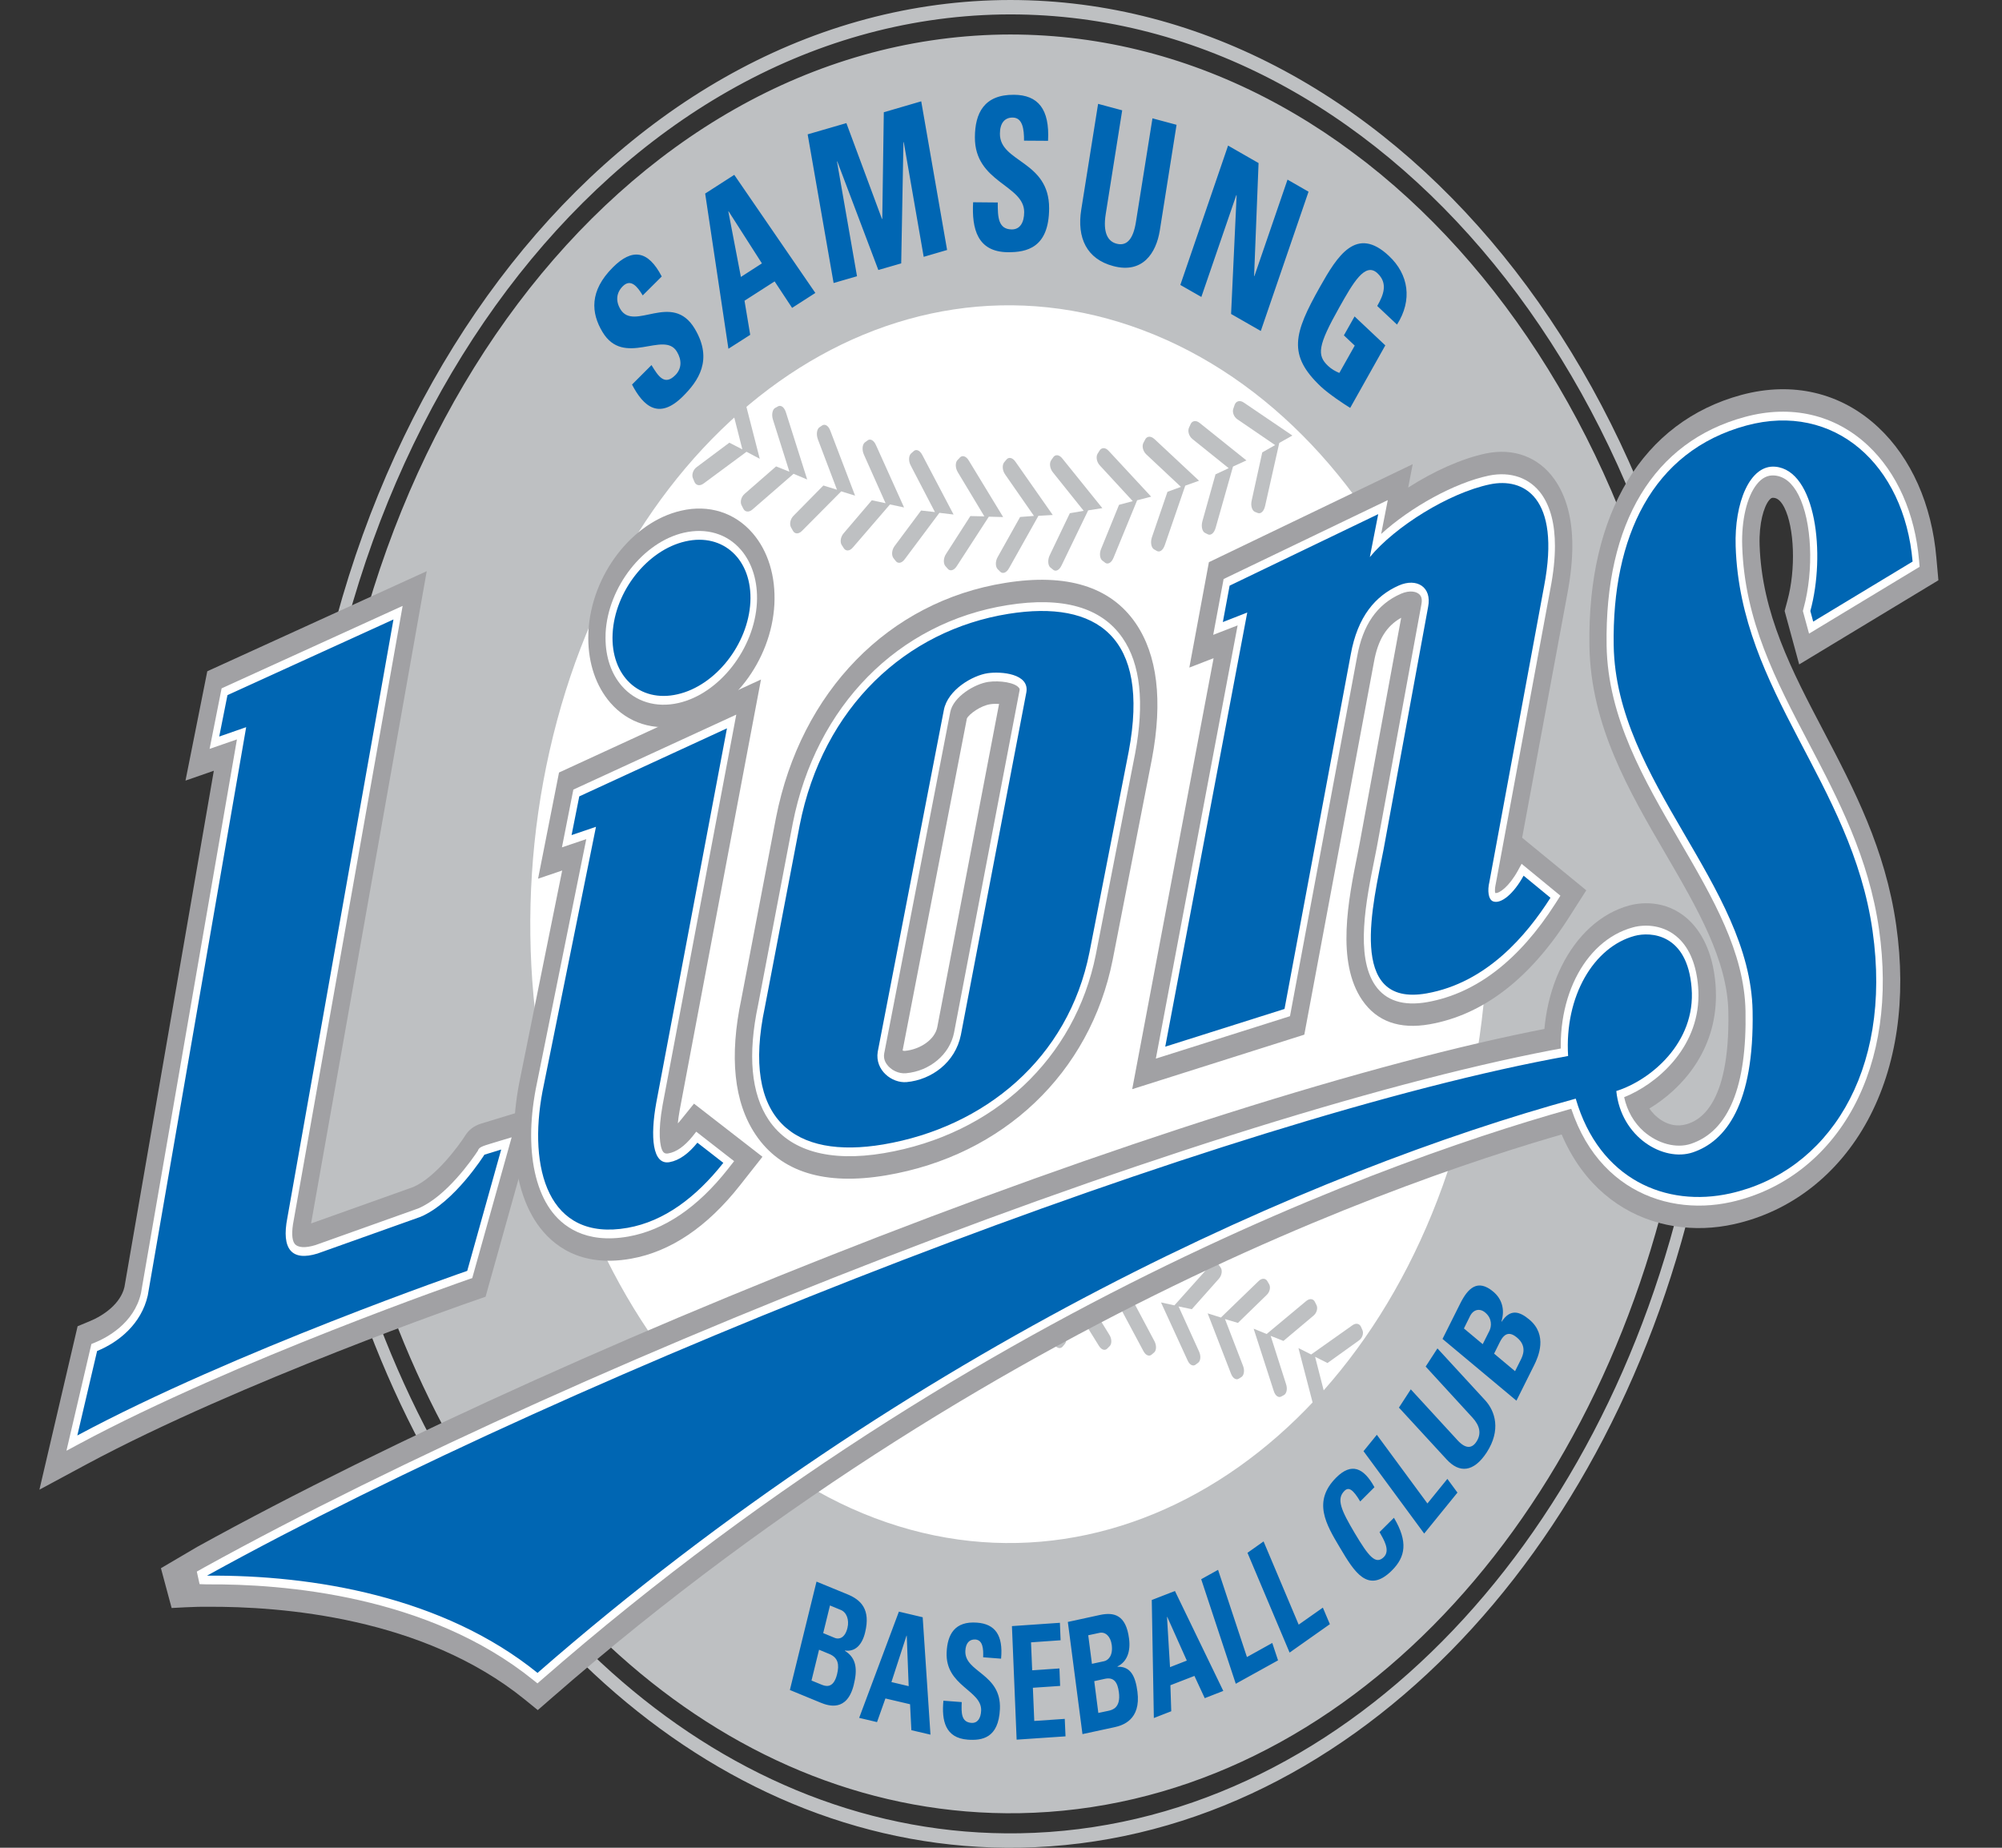 <svg width="26" height="24" viewBox="0 0 26 24" fill="none" xmlns="http://www.w3.org/2000/svg">
<rect x="0" y="0" width="26" height="24" fill="#333333" stroke="none"/>
<g clip-path="url(#clip0_328_3023)">
<path d="M13.244 23.812C9.431 23.877 6.126 20.892 4.716 16.61C4.778 16.578 4.837 16.536 4.894 16.488C6.265 20.689 9.5 23.614 13.242 23.551C17.293 23.48 20.677 19.934 21.723 15.136C21.785 15.167 21.851 15.188 21.917 15.2C20.847 20.105 17.381 23.74 13.244 23.812ZM3.992 12.156C3.927 5.647 7.97 0.278 13.005 0.188C17.948 0.108 22.038 5.145 22.249 11.485C22.183 11.464 22.115 11.452 22.046 11.451C21.821 5.26 17.838 0.371 13.008 0.449C8.074 0.537 4.13 5.775 4.194 12.153C4.197 12.423 4.207 12.691 4.224 12.956C4.156 12.972 4.09 12.997 4.026 13.031C4.006 12.74 3.995 12.449 3.992 12.156ZM23.16 13.33C23.16 12.504 22.84 11.804 22.396 11.552C22.211 5.076 18.044 -0.08 13.003 0.001C7.888 0.092 3.781 5.546 3.847 12.159C3.85 12.485 3.864 12.807 3.888 13.126C3.511 13.43 3.25 14.072 3.25 14.817C3.25 15.855 3.755 16.697 4.378 16.697C4.446 16.697 4.513 16.685 4.578 16.666C6.006 21.025 9.368 24.065 13.246 23.999C17.461 23.925 20.99 20.211 22.066 15.207C22.673 15.177 23.16 14.349 23.16 13.33Z" fill="#BEC0C2"/>
<path d="M7.138 9.75C8.1 5.491 11.551 3.045 14.846 4.29C18.141 5.535 20.031 9.997 19.069 14.258C18.106 18.518 14.655 20.962 11.36 19.718C8.066 18.473 6.175 14.011 7.138 9.75Z" fill="white"/>
<path d="M16.431 6.567L16.614 5.753L16.784 5.657L16.155 5.23C16.097 5.19 16.052 5.215 16.036 5.254L16.018 5.306C16.001 5.347 16.02 5.413 16.071 5.447L16.56 5.781L16.393 5.876L16.256 6.499C16.239 6.571 16.262 6.633 16.297 6.648L16.337 6.664C16.369 6.676 16.414 6.649 16.431 6.567Z" fill="#BEC0C2"/>
<path d="M15.788 6.854L16.013 6.06L16.187 5.98L15.582 5.495C15.527 5.45 15.48 5.47 15.463 5.508L15.441 5.556C15.423 5.598 15.438 5.664 15.487 5.703L15.957 6.081L15.786 6.161L15.616 6.768C15.596 6.84 15.615 6.904 15.648 6.921L15.688 6.941C15.72 6.956 15.766 6.933 15.788 6.854Z" fill="#BEC0C2"/>
<path d="M15.128 7.078L15.393 6.308L15.572 6.244L14.994 5.704C14.941 5.655 14.893 5.669 14.874 5.706L14.849 5.753C14.829 5.792 14.841 5.859 14.888 5.903L15.337 6.324L15.162 6.388L14.96 6.978C14.937 7.047 14.953 7.112 14.985 7.134L15.024 7.156C15.055 7.175 15.102 7.156 15.128 7.078Z" fill="#BEC0C2"/>
<path d="M14.462 7.243L14.768 6.498L14.95 6.451L14.401 5.859C14.352 5.803 14.303 5.816 14.281 5.851L14.254 5.894C14.232 5.931 14.24 6 14.285 6.047L14.711 6.509L14.533 6.557L14.301 7.127C14.273 7.192 14.286 7.26 14.317 7.282L14.355 7.311C14.384 7.331 14.432 7.318 14.462 7.243Z" fill="#BEC0C2"/>
<path d="M13.787 7.343L14.132 6.629L14.316 6.6L13.798 5.957C13.752 5.898 13.704 5.905 13.68 5.937L13.651 5.979C13.627 6.014 13.632 6.082 13.673 6.134L14.074 6.635L13.894 6.666L13.633 7.211C13.602 7.276 13.611 7.344 13.64 7.37L13.677 7.4C13.705 7.425 13.753 7.415 13.787 7.343Z" fill="#BEC0C2"/>
<path d="M13.105 7.379L13.486 6.7L13.672 6.689L13.189 5.999C13.146 5.936 13.096 5.938 13.072 5.968L13.04 6.006C13.015 6.039 13.015 6.108 13.054 6.163L13.428 6.701L13.248 6.715L12.957 7.235C12.923 7.295 12.928 7.363 12.957 7.393L12.991 7.427C13.018 7.453 13.067 7.448 13.105 7.379Z" fill="#BEC0C2"/>
<path d="M12.426 7.353L12.842 6.711L13.028 6.716L12.583 5.984C12.543 5.916 12.493 5.914 12.467 5.942L12.434 5.977C12.406 6.007 12.404 6.077 12.44 6.135L12.784 6.707L12.602 6.703L12.287 7.194C12.249 7.251 12.251 7.32 12.277 7.352L12.31 7.389C12.335 7.418 12.384 7.418 12.426 7.353Z" fill="#BEC0C2"/>
<path d="M11.751 7.262L12.2 6.661L12.384 6.683L11.979 5.912C11.943 5.841 11.894 5.834 11.867 5.859L11.831 5.891C11.802 5.918 11.795 5.988 11.829 6.049L12.142 6.651L11.962 6.631L11.62 7.09C11.579 7.144 11.577 7.214 11.603 7.249L11.633 7.287C11.657 7.319 11.706 7.324 11.751 7.262Z" fill="#BEC0C2"/>
<path d="M11.078 7.109L11.558 6.552L11.741 6.591L11.377 5.783C11.345 5.709 11.296 5.698 11.268 5.72L11.23 5.748C11.2 5.774 11.191 5.842 11.22 5.906L11.501 6.536L11.322 6.498L10.957 6.926C10.914 6.975 10.908 7.044 10.932 7.08L10.96 7.123C10.982 7.156 11.031 7.166 11.078 7.109Z" fill="#BEC0C2"/>
<path d="M10.418 6.893L10.925 6.382L11.105 6.438L10.785 5.599C10.758 5.521 10.709 5.506 10.679 5.525L10.641 5.551C10.61 5.573 10.597 5.639 10.622 5.707L10.87 6.361L10.693 6.306L10.306 6.699C10.26 6.744 10.252 6.813 10.273 6.85L10.299 6.896C10.319 6.932 10.367 6.946 10.418 6.893Z" fill="#BEC0C2"/>
<path d="M9.773 6.617L10.306 6.154L10.483 6.228L10.208 5.36C10.184 5.281 10.137 5.26 10.106 5.277L10.066 5.299C10.034 5.317 10.016 5.383 10.039 5.453L10.252 6.127L10.079 6.058L9.672 6.413C9.624 6.453 9.61 6.52 9.63 6.561L9.654 6.608C9.672 6.645 9.72 6.663 9.773 6.617Z" fill="#BEC0C2"/>
<path d="M9.138 6.28L9.695 5.868L9.867 5.959L9.638 5.068C9.618 4.986 9.573 4.961 9.54 4.975L9.501 4.993C9.467 5.009 9.446 5.072 9.465 5.144L9.641 5.837L9.472 5.75L9.048 6.067C8.998 6.103 8.982 6.169 8.998 6.209L9.019 6.259C9.036 6.3 9.082 6.321 9.138 6.28ZM9.411 17.616L9.317 18.394L9.164 18.513L9.801 18.797C9.859 18.824 9.9 18.794 9.91 18.755L9.924 18.705C9.935 18.664 9.912 18.608 9.86 18.584L9.365 18.36L9.513 18.244L9.584 17.65C9.592 17.58 9.565 17.527 9.531 17.52L9.491 17.511C9.459 17.506 9.419 17.538 9.411 17.616Z" fill="#BEC0C2"/>
<path d="M9.994 17.243L9.857 18.012L9.699 18.115L10.319 18.457C10.375 18.49 10.418 18.463 10.431 18.425L10.446 18.376C10.46 18.336 10.44 18.277 10.389 18.249L9.907 17.981L10.062 17.879L10.164 17.292C10.177 17.224 10.153 17.169 10.118 17.157L10.079 17.146C10.049 17.137 10.007 17.166 9.994 17.243Z" fill="#BEC0C2"/>
<path d="M10.595 16.925L10.416 17.678L10.254 17.766L10.854 18.165C10.908 18.202 10.951 18.179 10.967 18.142L10.985 18.096C11.001 18.056 10.984 17.996 10.935 17.964L10.469 17.654L10.629 17.566L10.763 16.989C10.779 16.922 10.758 16.864 10.725 16.851L10.686 16.836C10.655 16.824 10.612 16.849 10.595 16.925Z" fill="#BEC0C2"/>
<path d="M11.21 16.662L10.992 17.396L10.824 17.471L11.401 17.922C11.453 17.963 11.498 17.945 11.515 17.911L11.536 17.864C11.554 17.827 11.54 17.766 11.493 17.729L11.045 17.377L11.209 17.303L11.374 16.741C11.394 16.675 11.376 16.616 11.344 16.599L11.306 16.581C11.276 16.566 11.231 16.587 11.21 16.662Z" fill="#BEC0C2"/>
<path d="M11.842 16.454L11.585 17.168L11.414 17.227L11.964 17.729C12.014 17.776 12.06 17.761 12.079 17.727L12.102 17.684C12.122 17.649 12.111 17.586 12.066 17.545L11.638 17.154L11.806 17.095L12.002 16.548C12.024 16.485 12.01 16.424 11.979 16.405L11.942 16.382C11.913 16.366 11.867 16.382 11.842 16.454Z" fill="#BEC0C2"/>
<path d="M12.481 16.304L12.185 16.994L12.012 17.036L12.534 17.587C12.581 17.639 12.627 17.629 12.648 17.596L12.674 17.555C12.695 17.521 12.688 17.458 12.646 17.413L12.24 16.983L12.41 16.94L12.635 16.414C12.661 16.351 12.65 16.289 12.621 16.267L12.584 16.243C12.556 16.222 12.511 16.235 12.481 16.304Z" fill="#BEC0C2"/>
<path d="M13.126 16.214L12.794 16.875L12.617 16.901L13.109 17.498C13.153 17.553 13.201 17.547 13.222 17.518L13.251 17.48C13.273 17.447 13.27 17.382 13.23 17.335L12.849 16.869L13.02 16.841L13.274 16.337C13.303 16.278 13.295 16.214 13.267 16.19L13.232 16.161C13.205 16.139 13.159 16.148 13.126 16.214Z" fill="#BEC0C2"/>
<path d="M13.775 16.182L13.408 16.811L13.23 16.822L13.689 17.461C13.73 17.521 13.777 17.519 13.8 17.491L13.83 17.455C13.855 17.425 13.855 17.361 13.818 17.31L13.463 16.81L13.637 16.798L13.916 16.317C13.949 16.262 13.944 16.198 13.918 16.17L13.884 16.139C13.859 16.114 13.813 16.118 13.775 16.182Z" fill="#BEC0C2"/>
<path d="M14.426 16.209L14.025 16.802L13.848 16.798L14.27 17.478C14.307 17.54 14.354 17.543 14.379 17.517L14.412 17.484C14.439 17.457 14.442 17.392 14.407 17.337L14.081 16.807L14.253 16.811L14.559 16.357C14.595 16.304 14.593 16.239 14.568 16.209L14.537 16.176C14.512 16.149 14.466 16.148 14.426 16.209Z" fill="#BEC0C2"/>
<path d="M15.072 16.294L14.641 16.85L14.465 16.829L14.848 17.546C14.882 17.612 14.929 17.619 14.956 17.595L14.99 17.566C15.018 17.54 15.023 17.477 14.992 17.419L14.695 16.86L14.868 16.88L15.197 16.454C15.235 16.405 15.238 16.341 15.214 16.309L15.185 16.272C15.162 16.242 15.116 16.238 15.072 16.294Z" fill="#BEC0C2"/>
<path d="M15.713 16.44L15.252 16.955L15.078 16.917L15.422 17.667C15.452 17.737 15.499 17.747 15.526 17.726L15.561 17.7C15.591 17.677 15.6 17.615 15.572 17.554L15.306 16.969L15.478 17.005L15.829 16.61C15.87 16.564 15.876 16.5 15.854 16.466L15.827 16.427C15.806 16.395 15.759 16.387 15.713 16.44Z" fill="#BEC0C2"/>
<path d="M16.344 16.641L15.856 17.113L15.684 17.059L15.986 17.84C16.013 17.911 16.059 17.926 16.087 17.908L16.124 17.885C16.154 17.864 16.168 17.803 16.143 17.74L15.909 17.133L16.077 17.183L16.449 16.821C16.494 16.78 16.503 16.716 16.482 16.68L16.458 16.639C16.439 16.606 16.392 16.593 16.344 16.641Z" fill="#BEC0C2"/>
<path d="M16.962 16.9L16.45 17.327L16.281 17.258L16.541 18.063C16.563 18.137 16.608 18.156 16.638 18.14L16.675 18.12C16.707 18.102 16.724 18.043 16.702 17.978L16.502 17.351L16.668 17.417L17.058 17.089C17.103 17.052 17.116 16.989 17.098 16.953L17.076 16.909C17.059 16.873 17.013 16.857 16.962 16.9Z" fill="#BEC0C2"/>
<path d="M17.562 17.215L17.028 17.593L16.863 17.51L17.078 18.336C17.097 18.412 17.14 18.436 17.17 18.423L17.209 18.406C17.242 18.392 17.261 18.333 17.244 18.267L17.079 17.623L17.24 17.704L17.647 17.412C17.695 17.378 17.711 17.318 17.695 17.279L17.675 17.233C17.659 17.197 17.615 17.176 17.562 17.215Z" fill="#BEC0C2"/>
<path d="M8.846 6.633C8.208 6.779 7.68 7.469 7.642 8.203C7.641 8.231 7.64 8.259 7.64 8.288C7.64 8.616 7.74 8.911 7.925 9.126C8.156 9.393 8.494 9.5 8.853 9.418C9.49 9.273 10.019 8.583 10.057 7.848C10.075 7.485 9.975 7.157 9.774 6.925C9.543 6.657 9.205 6.55 8.846 6.633ZM2.692 8.719L2.409 10.139C2.409 10.139 2.625 10.064 2.777 10.011C2.589 11.095 1.622 16.68 1.616 16.718C1.566 16.93 1.351 17.085 1.165 17.161L1.008 17.226L0.512 19.349L1.123 19.02C3.125 17.945 6.118 16.908 6.148 16.898L6.306 16.843L7 14.365L6.252 14.593C6.15 14.624 6.087 14.68 6.046 14.743C5.952 14.892 5.649 15.299 5.364 15.419L4.046 15.889L4.04 15.891C4.046 15.854 5.542 7.419 5.542 7.419L2.692 8.719Z" fill="#A1A1A4"/>
<path d="M7.26 10.034L6.988 11.413C6.988 11.413 7.152 11.358 7.301 11.307C7.125 12.176 6.74 14.082 6.74 14.082C6.697 14.312 6.676 14.535 6.676 14.746C6.676 15.21 6.779 15.613 6.979 15.9C7.168 16.169 7.531 16.467 8.194 16.349C8.708 16.258 9.185 15.937 9.613 15.392L9.902 15.025L9.013 14.335L8.84 14.549C8.828 14.565 8.815 14.578 8.803 14.591C8.808 14.542 8.815 14.483 8.828 14.415C8.827 14.419 9.745 9.556 9.745 9.556L9.883 8.826L7.26 10.034Z" fill="#A1A1A4"/>
<path d="M12.861 9.147C12.898 9.141 12.938 9.141 12.975 9.143L12.172 13.344C12.141 13.498 11.959 13.63 11.75 13.65C11.741 13.65 11.732 13.648 11.722 13.645C11.764 13.429 12.553 9.354 12.557 9.332C12.587 9.273 12.737 9.165 12.861 9.147ZM13.056 7.571C11.541 7.812 10.4 8.981 10.078 10.621L9.627 12.98L9.629 12.97C9.469 13.724 9.531 14.319 9.814 14.739C10.14 15.224 10.71 15.401 11.509 15.266C13.03 15.009 14.157 13.937 14.45 12.469C14.45 12.467 14.96 9.858 14.96 9.858C15.103 9.098 15.031 8.505 14.747 8.092C14.421 7.619 13.852 7.443 13.056 7.571ZM19.297 5.89C18.983 5.956 18.618 6.121 18.288 6.333C18.316 6.186 18.347 6.029 18.347 6.029L15.7 7.302L15.446 8.671L15.761 8.549L14.704 14.147L16.939 13.439L17.844 8.597C17.895 8.311 18.005 8.132 18.197 8.024L17.66 10.942C17.661 10.938 17.631 11.091 17.631 11.091C17.512 11.682 17.349 12.492 17.692 12.992C17.882 13.268 18.176 13.373 18.567 13.304C19.258 13.182 19.866 12.716 20.375 11.918L20.601 11.564C20.601 11.564 19.84 10.94 19.768 10.881C19.938 9.967 20.356 7.709 20.356 7.709C20.398 7.485 20.42 7.279 20.42 7.091C20.42 6.732 20.341 6.441 20.185 6.222C19.981 5.936 19.658 5.815 19.297 5.89ZM2.229 20.886L2.09 20.369L2.561 20.092C5.077 18.703 8.546 17.142 12.08 15.807C15.705 14.439 18.925 13.495 20.916 13.22L21.27 13.17L21.25 14.478L21.001 14.541C19.284 14.969 13.21 16.778 7.153 22.065L6.984 22.212L6.812 22.072C5.498 21.009 3.663 20.863 2.686 20.87C2.541 20.867 2.229 20.886 2.229 20.886Z" fill="#A1A1A4"/>
<path d="M22.614 5.13C21.334 5.478 20.614 6.665 20.642 8.39C20.658 9.422 21.154 10.273 21.634 11.096C22.045 11.802 22.433 12.469 22.446 13.14C22.47 14.386 22.045 14.561 21.904 14.602C21.656 14.674 21.473 14.48 21.421 14.398C21.852 14.138 22.285 13.643 22.285 12.933C22.285 12.886 22.283 12.839 22.28 12.791C22.244 12.333 22.072 12.082 21.935 11.952C21.629 11.663 21.267 11.732 21.163 11.76C20.409 11.963 19.93 12.926 20.072 13.953C20.302 15.615 21.503 16.128 22.522 15.9C23.26 15.735 23.876 15.255 24.258 14.548C24.635 13.848 24.762 12.973 24.626 12.017C24.485 11.027 24.076 10.247 23.68 9.491C23.269 8.708 22.881 7.967 22.852 7.078C22.843 6.795 22.907 6.583 22.974 6.499C23 6.466 23.016 6.464 23.032 6.466C23.056 6.468 23.112 6.473 23.172 6.59C23.305 6.853 23.324 7.396 23.213 7.801L23.177 7.936L23.366 8.63L25.174 7.537L25.148 7.248C25.089 6.553 24.821 5.951 24.394 5.551C23.912 5.099 23.28 4.95 22.614 5.13Z" fill="#A1A1A4"/>
<path d="M8.883 6.919C8.353 7.04 7.896 7.625 7.865 8.222C7.864 8.244 7.864 8.265 7.864 8.286C7.864 8.531 7.937 8.75 8.074 8.908C8.253 9.116 8.522 9.197 8.812 9.131C9.343 9.01 9.799 8.425 9.83 7.828C9.844 7.557 9.77 7.313 9.622 7.141C9.443 6.933 9.174 6.853 8.883 6.919ZM2.878 8.941L2.722 9.727C2.722 9.727 2.976 9.639 3.077 9.604C3.016 9.954 1.833 16.785 1.831 16.796C1.742 17.191 1.382 17.377 1.231 17.439L1.187 17.457L0.863 18.843L1.035 18.751C3.051 17.669 6.058 16.627 6.088 16.616L6.133 16.601L6.645 14.772L6.377 14.853C6.262 14.888 6.219 14.902 6.206 14.947C6.136 15.053 5.797 15.544 5.429 15.697L4.097 16.172C3.964 16.213 3.867 16.207 3.826 16.154C3.789 16.105 3.785 15.996 3.815 15.846C3.816 15.843 5.229 7.87 5.229 7.87L2.878 8.941ZM7.446 10.256L7.298 11.006C7.298 11.006 7.529 10.928 7.614 10.899C7.546 11.236 6.957 14.149 6.957 14.149C6.918 14.358 6.898 14.559 6.898 14.748C6.898 15.139 6.982 15.472 7.144 15.705C7.296 15.922 7.596 16.161 8.161 16.061C8.625 15.978 9.06 15.684 9.453 15.185L9.534 15.082L9.042 14.699L8.994 14.76C8.889 14.889 8.784 14.963 8.681 14.981C8.634 14.99 8.618 14.968 8.611 14.959C8.568 14.898 8.542 14.703 8.606 14.349L9.562 9.282L7.446 10.256ZM12.341 9.249C12.38 9.049 12.659 8.883 12.835 8.857C12.984 8.836 13.187 8.865 13.236 8.938C13.241 8.945 13.244 8.95 13.241 8.968L12.39 13.414C12.334 13.695 12.077 13.912 11.766 13.94C11.672 13.949 11.569 13.9 11.514 13.82C11.491 13.787 11.48 13.752 11.48 13.714C11.48 13.705 11.481 13.695 11.483 13.684C11.484 13.676 12.341 9.249 12.341 9.249ZM13.084 7.86C11.663 8.086 10.595 9.171 10.296 10.693L9.846 13.05C9.708 13.701 9.754 14.206 9.984 14.548C10.254 14.949 10.771 15.097 11.48 14.978C12.908 14.736 13.963 13.748 14.232 12.397L14.742 9.787C14.865 9.128 14.811 8.623 14.579 8.287C14.305 7.888 13.801 7.745 13.084 7.86ZM19.334 6.178C18.891 6.271 18.32 6.587 17.937 6.936L18.023 6.496L15.891 7.521L15.756 8.246C15.756 8.246 15.989 8.156 16.073 8.123L15.011 13.75L16.753 13.199L17.625 8.529C17.699 8.115 17.884 7.849 18.192 7.713C18.311 7.661 18.403 7.683 18.441 7.728C18.45 7.739 18.476 7.77 18.459 7.854L17.88 11.009C17.88 11.008 17.849 11.165 17.849 11.165C17.743 11.693 17.597 12.415 17.86 12.799C17.997 12.998 18.225 13.071 18.537 13.016C19.17 12.903 19.73 12.472 20.202 11.733L20.265 11.634L19.761 11.22L19.713 11.308C19.599 11.515 19.471 11.608 19.419 11.599C19.416 11.587 19.414 11.575 19.415 11.562C19.415 11.543 19.417 11.519 19.423 11.492L19.424 11.489L20.136 7.641C20.175 7.439 20.194 7.256 20.194 7.092C20.194 6.808 20.136 6.583 20.02 6.419C19.868 6.207 19.618 6.119 19.334 6.178ZM20.94 13.509C18.962 13.783 15.756 14.723 12.143 16.087C8.618 17.418 5.158 18.976 2.65 20.36L2.556 20.413L2.592 20.576L2.685 20.579C3.686 20.571 5.569 20.723 6.931 21.826L6.98 21.865L7.027 21.824C13.12 16.505 19.23 14.686 20.958 14.255L21.028 14.237L21.039 13.495L20.94 13.509Z" fill="white"/>
<path d="M22.659 5.416C21.477 5.736 20.84 6.79 20.865 8.384C20.88 9.322 21.354 10.135 21.812 10.921C22.246 11.665 22.655 12.369 22.669 13.133C22.688 14.113 22.449 14.694 21.959 14.857C21.772 14.919 21.533 14.857 21.35 14.698C21.218 14.582 21.131 14.426 21.093 14.251C21.507 14.086 22.058 13.623 22.058 12.927C22.058 12.892 22.057 12.857 22.054 12.821C22.032 12.539 21.946 12.325 21.8 12.187C21.617 12.014 21.374 12 21.208 12.045C20.563 12.219 20.169 13.017 20.292 13.901C20.495 15.368 21.569 15.817 22.482 15.613C23.16 15.462 23.724 15.024 24.071 14.382C24.413 13.747 24.528 12.948 24.403 12.07C24.27 11.14 23.875 10.385 23.492 9.655C23.062 8.836 22.657 8.063 22.626 7.091C22.615 6.758 22.687 6.451 22.815 6.291C22.881 6.207 22.959 6.168 23.046 6.176C23.173 6.187 23.278 6.273 23.358 6.431C23.531 6.771 23.559 7.401 23.424 7.898L23.414 7.936L23.494 8.23L24.93 7.362L24.923 7.281C24.871 6.668 24.635 6.139 24.26 5.787C23.83 5.384 23.261 5.252 22.659 5.416Z" fill="white"/>
<path d="M9.745 7.821C9.716 8.369 9.293 8.906 8.799 9.018C8.305 9.132 7.928 8.778 7.956 8.23C7.984 7.681 8.407 7.144 8.901 7.032C9.395 6.918 9.773 7.272 9.745 7.821ZM6.291 14.998L6.509 14.931L6.068 16.507C6.068 16.507 3.049 17.548 1.004 18.645L1.261 17.548C1.54 17.434 1.835 17.198 1.919 16.827L3.197 9.445L2.847 9.567L2.954 9.029L5.11 8.046L3.732 15.818C3.652 16.227 3.79 16.385 4.123 16.282L5.459 15.806C5.9 15.622 6.291 14.998 6.291 14.998ZM9.057 14.842C8.944 14.982 8.823 15.072 8.695 15.095C8.472 15.135 8.443 14.765 8.523 14.323L9.441 9.46L7.523 10.344L7.423 10.847L7.74 10.739L7.045 14.178C6.859 15.167 7.111 16.132 8.151 15.948C8.625 15.864 9.039 15.553 9.394 15.104L9.057 14.842ZM14.659 9.759C14.938 8.273 14.247 7.789 13.097 7.973C11.772 8.185 10.688 9.178 10.385 10.721L9.934 13.078C9.62 14.555 10.323 15.058 11.471 14.865C12.787 14.642 13.874 13.75 14.149 12.369L14.659 9.759ZM11.775 14.055C11.583 14.072 11.361 13.9 11.399 13.662L12.258 9.222C12.308 8.96 12.63 8.773 12.828 8.744C13.001 8.719 13.374 8.749 13.329 8.994L12.479 13.442C12.407 13.799 12.099 14.025 11.775 14.055ZM15.969 7.607L15.881 8.08L16.198 7.956L15.133 13.595L16.682 13.105L17.542 8.502C17.631 8.005 17.865 7.738 18.166 7.605C18.399 7.502 18.598 7.624 18.547 7.882L17.968 11.036C17.836 11.722 17.483 13.088 18.527 12.903C19.307 12.765 19.825 12.149 20.136 11.661L19.787 11.374C19.66 11.607 19.493 11.748 19.389 11.707C19.327 11.681 19.317 11.563 19.342 11.459L20.053 7.615C20.276 6.448 19.78 6.201 19.35 6.291C18.817 6.402 18.118 6.839 17.79 7.236L17.899 6.678L15.969 7.607Z" fill="#0066B3"/>
<path d="M22.541 7.095C22.523 6.533 22.724 6.032 23.056 6.062C23.584 6.11 23.712 7.198 23.511 7.936L23.548 8.074L24.839 7.294C24.73 6.033 23.821 5.218 22.68 5.527C21.452 5.86 20.935 6.981 20.957 8.382C20.985 10.148 22.73 11.495 22.761 13.13C22.784 14.351 22.408 14.826 21.984 14.968C21.605 15.095 21.052 14.774 20.991 14.171C21.431 14.033 22.026 13.546 21.969 12.833C21.914 12.126 21.438 12.1 21.229 12.156C20.699 12.299 20.317 12.938 20.365 13.716C15.957 14.508 7.611 17.748 2.688 20.466C4.07 20.454 5.761 20.741 6.981 21.729C11.873 17.459 17.096 15.193 20.464 14.27C20.769 15.321 21.637 15.687 22.471 15.501C23.722 15.222 24.583 13.945 24.319 12.091C24.045 10.164 22.602 8.992 22.541 7.095ZM8.871 5.146C8.558 5.459 8.356 5.279 8.208 4.995L8.461 4.742C8.551 4.891 8.631 5.012 8.77 4.873C8.856 4.787 8.855 4.674 8.791 4.568C8.623 4.286 8.102 4.778 7.824 4.311C7.677 4.066 7.651 3.78 7.96 3.472C8.207 3.225 8.415 3.246 8.594 3.591L8.347 3.837C8.277 3.72 8.191 3.616 8.088 3.718C8.006 3.8 7.992 3.907 8.057 4.016C8.235 4.313 8.729 3.778 9.023 4.27C9.266 4.676 9.064 4.953 8.871 5.146ZM9.462 2.744L9.459 2.746L9.622 3.597L9.895 3.421L9.462 2.744ZM9.46 4.53L9.158 2.514L9.536 2.271L10.589 3.805L10.287 3.999L10.06 3.655L9.669 3.906L9.743 4.349L9.46 4.53ZM10.826 3.676L10.489 1.745L10.992 1.599L11.454 2.844L11.458 2.843L11.478 1.458L11.964 1.316L12.3 3.247L11.996 3.336L11.737 1.846L11.733 1.847L11.704 3.421L11.407 3.507L10.874 2.097L10.87 2.098L11.13 3.588L10.826 3.676ZM13.088 3.276C12.692 3.272 12.619 2.97 12.638 2.627L12.958 2.63C12.957 2.819 12.963 2.978 13.139 2.98C13.247 2.981 13.3 2.891 13.301 2.756C13.302 2.4 12.658 2.373 12.661 1.783C12.662 1.473 12.778 1.228 13.168 1.231C13.48 1.233 13.634 1.416 13.611 1.829L13.299 1.827C13.3 1.679 13.281 1.528 13.152 1.527C13.048 1.526 12.986 1.599 12.986 1.737C12.984 2.112 13.628 2.085 13.625 2.707C13.623 3.22 13.332 3.278 13.088 3.276ZM15.28 1.621L15.062 2.996C15.015 3.286 14.84 3.558 14.458 3.456C14.113 3.365 13.984 3.089 14.042 2.724L14.261 1.349L14.574 1.433L14.36 2.781C14.322 3.02 14.386 3.135 14.5 3.165C14.637 3.202 14.718 3.1 14.752 2.885L14.967 1.537L15.28 1.621ZM15.329 3.701L15.949 1.891L16.345 2.118L16.287 3.584L16.291 3.586L16.721 2.333L16.994 2.49L16.374 4.299L15.988 4.078L16.06 2.536L16.056 2.534L15.602 3.857L15.329 3.701ZM17.886 3.974C17.971 3.827 18.026 3.678 17.889 3.549C17.728 3.398 17.57 3.679 17.395 3.99C17.113 4.49 17.101 4.615 17.248 4.753C17.291 4.794 17.345 4.824 17.394 4.844L17.594 4.489L17.453 4.356L17.592 4.11L17.991 4.486L17.535 5.298C17.454 5.249 17.258 5.118 17.155 5.022C16.72 4.612 16.801 4.332 17.143 3.725C17.37 3.322 17.616 2.926 18.039 3.325C18.293 3.563 18.347 3.896 18.143 4.216L17.886 3.974ZM10.691 21.212L10.843 21.275C10.893 21.295 10.973 21.281 11.006 21.144C11.031 21.041 10.996 20.942 10.919 20.911L10.779 20.853L10.691 21.212ZM10.539 21.828L10.666 21.88C10.714 21.9 10.823 21.943 10.871 21.746C10.902 21.621 10.885 21.53 10.77 21.483L10.637 21.428L10.539 21.828ZM10.258 21.951L10.604 20.543L11.008 20.709C11.182 20.781 11.309 20.904 11.235 21.204C11.196 21.366 11.105 21.458 10.974 21.438L10.973 21.442C11.127 21.538 11.136 21.689 11.088 21.883C11.001 22.239 10.757 22.156 10.661 22.117L10.258 21.951ZM11.776 21.246L11.773 21.245L11.577 21.848L11.801 21.901L11.776 21.246ZM11.158 22.313L11.674 20.933L11.983 21.006L12.084 22.531L11.836 22.473L11.819 22.136L11.499 22.061L11.39 22.368L11.158 22.313ZM12.568 22.596C12.273 22.574 12.228 22.345 12.252 22.09L12.49 22.108C12.484 22.249 12.483 22.368 12.615 22.378C12.695 22.384 12.738 22.319 12.742 22.219C12.754 21.954 12.275 21.901 12.294 21.462C12.304 21.231 12.398 21.054 12.688 21.076C12.921 21.093 13.03 21.236 13.001 21.544L12.768 21.526C12.773 21.416 12.764 21.303 12.668 21.295C12.59 21.29 12.542 21.341 12.537 21.443C12.525 21.723 13.006 21.735 12.986 22.198C12.969 22.58 12.75 22.609 12.568 22.596ZM13.203 22.596L13.142 21.121L13.765 21.078L13.774 21.305L13.39 21.332L13.405 21.695L13.759 21.671L13.768 21.898L13.414 21.922L13.432 22.353L13.828 22.326L13.838 22.553L13.203 22.596ZM14.264 22.249L14.396 22.221C14.445 22.21 14.558 22.183 14.531 21.98C14.514 21.85 14.466 21.78 14.348 21.806L14.211 21.836L14.264 22.249ZM14.181 21.611L14.339 21.577C14.391 21.566 14.457 21.506 14.438 21.365C14.424 21.258 14.358 21.191 14.278 21.209L14.133 21.24L14.181 21.611ZM14.058 22.524L13.868 21.067L14.286 20.976C14.466 20.938 14.623 20.972 14.663 21.283C14.685 21.45 14.637 21.585 14.513 21.645L14.514 21.649C14.684 21.643 14.746 21.773 14.772 21.973C14.82 22.342 14.575 22.412 14.475 22.434L14.058 22.524ZM15.159 21.001L15.156 21.002L15.195 21.654L15.413 21.569L15.159 21.001ZM14.985 22.315L14.958 20.782L15.259 20.665L15.887 21.963L15.646 22.057L15.512 21.768L15.2 21.889L15.211 22.227L14.985 22.315ZM16.049 21.87L15.6 20.512L15.819 20.39L16.194 21.523L16.523 21.34L16.598 21.566L16.049 21.87ZM16.748 21.465L16.201 20.169L16.41 20.021L16.866 21.102L17.18 20.881L17.271 21.096L16.748 21.465ZM17.404 20.106C17.219 19.796 17.043 19.501 17.355 19.19C17.549 18.998 17.708 19.058 17.85 19.317L17.665 19.502C17.572 19.346 17.516 19.309 17.46 19.365C17.353 19.471 17.417 19.615 17.595 19.915C17.774 20.215 17.865 20.33 17.972 20.224C18.059 20.137 17.969 19.995 17.916 19.9L18.103 19.714C18.289 20.026 18.253 20.223 18.076 20.399C17.764 20.71 17.586 20.412 17.404 20.106ZM18.496 19.919L17.708 18.849L17.881 18.636L18.538 19.528L18.797 19.209L18.928 19.387L18.496 19.919ZM18.668 17.514L19.288 18.188C19.419 18.331 19.495 18.576 19.308 18.865C19.138 19.125 18.953 19.136 18.788 18.957L18.168 18.283L18.322 18.046L18.93 18.708C19.038 18.825 19.119 18.812 19.175 18.725C19.242 18.622 19.219 18.517 19.122 18.412L18.515 17.75L18.668 17.514Z" fill="#0066B3"/>
<path d="M19.676 17.81L19.748 17.666C19.776 17.611 19.836 17.486 19.702 17.374C19.617 17.303 19.544 17.301 19.479 17.431L19.404 17.582L19.676 17.81ZM19.256 17.459L19.343 17.286C19.371 17.229 19.381 17.125 19.288 17.048C19.218 16.989 19.135 17.007 19.091 17.095L19.012 17.255L19.256 17.459ZM19.694 18.193L18.734 17.391L18.964 16.931C19.063 16.733 19.189 16.606 19.393 16.777C19.503 16.869 19.548 17.006 19.499 17.165L19.502 17.167C19.613 17 19.729 17.029 19.861 17.139C20.104 17.342 19.978 17.624 19.923 17.734L19.694 18.193Z" fill="#0066B3"/>
</g>
<defs>
<clipPath id="clip0_328_3023">
<rect width="24.662" height="24" fill="white" transform="translate(0.512)"/>
</clipPath>
</defs>
</svg>
